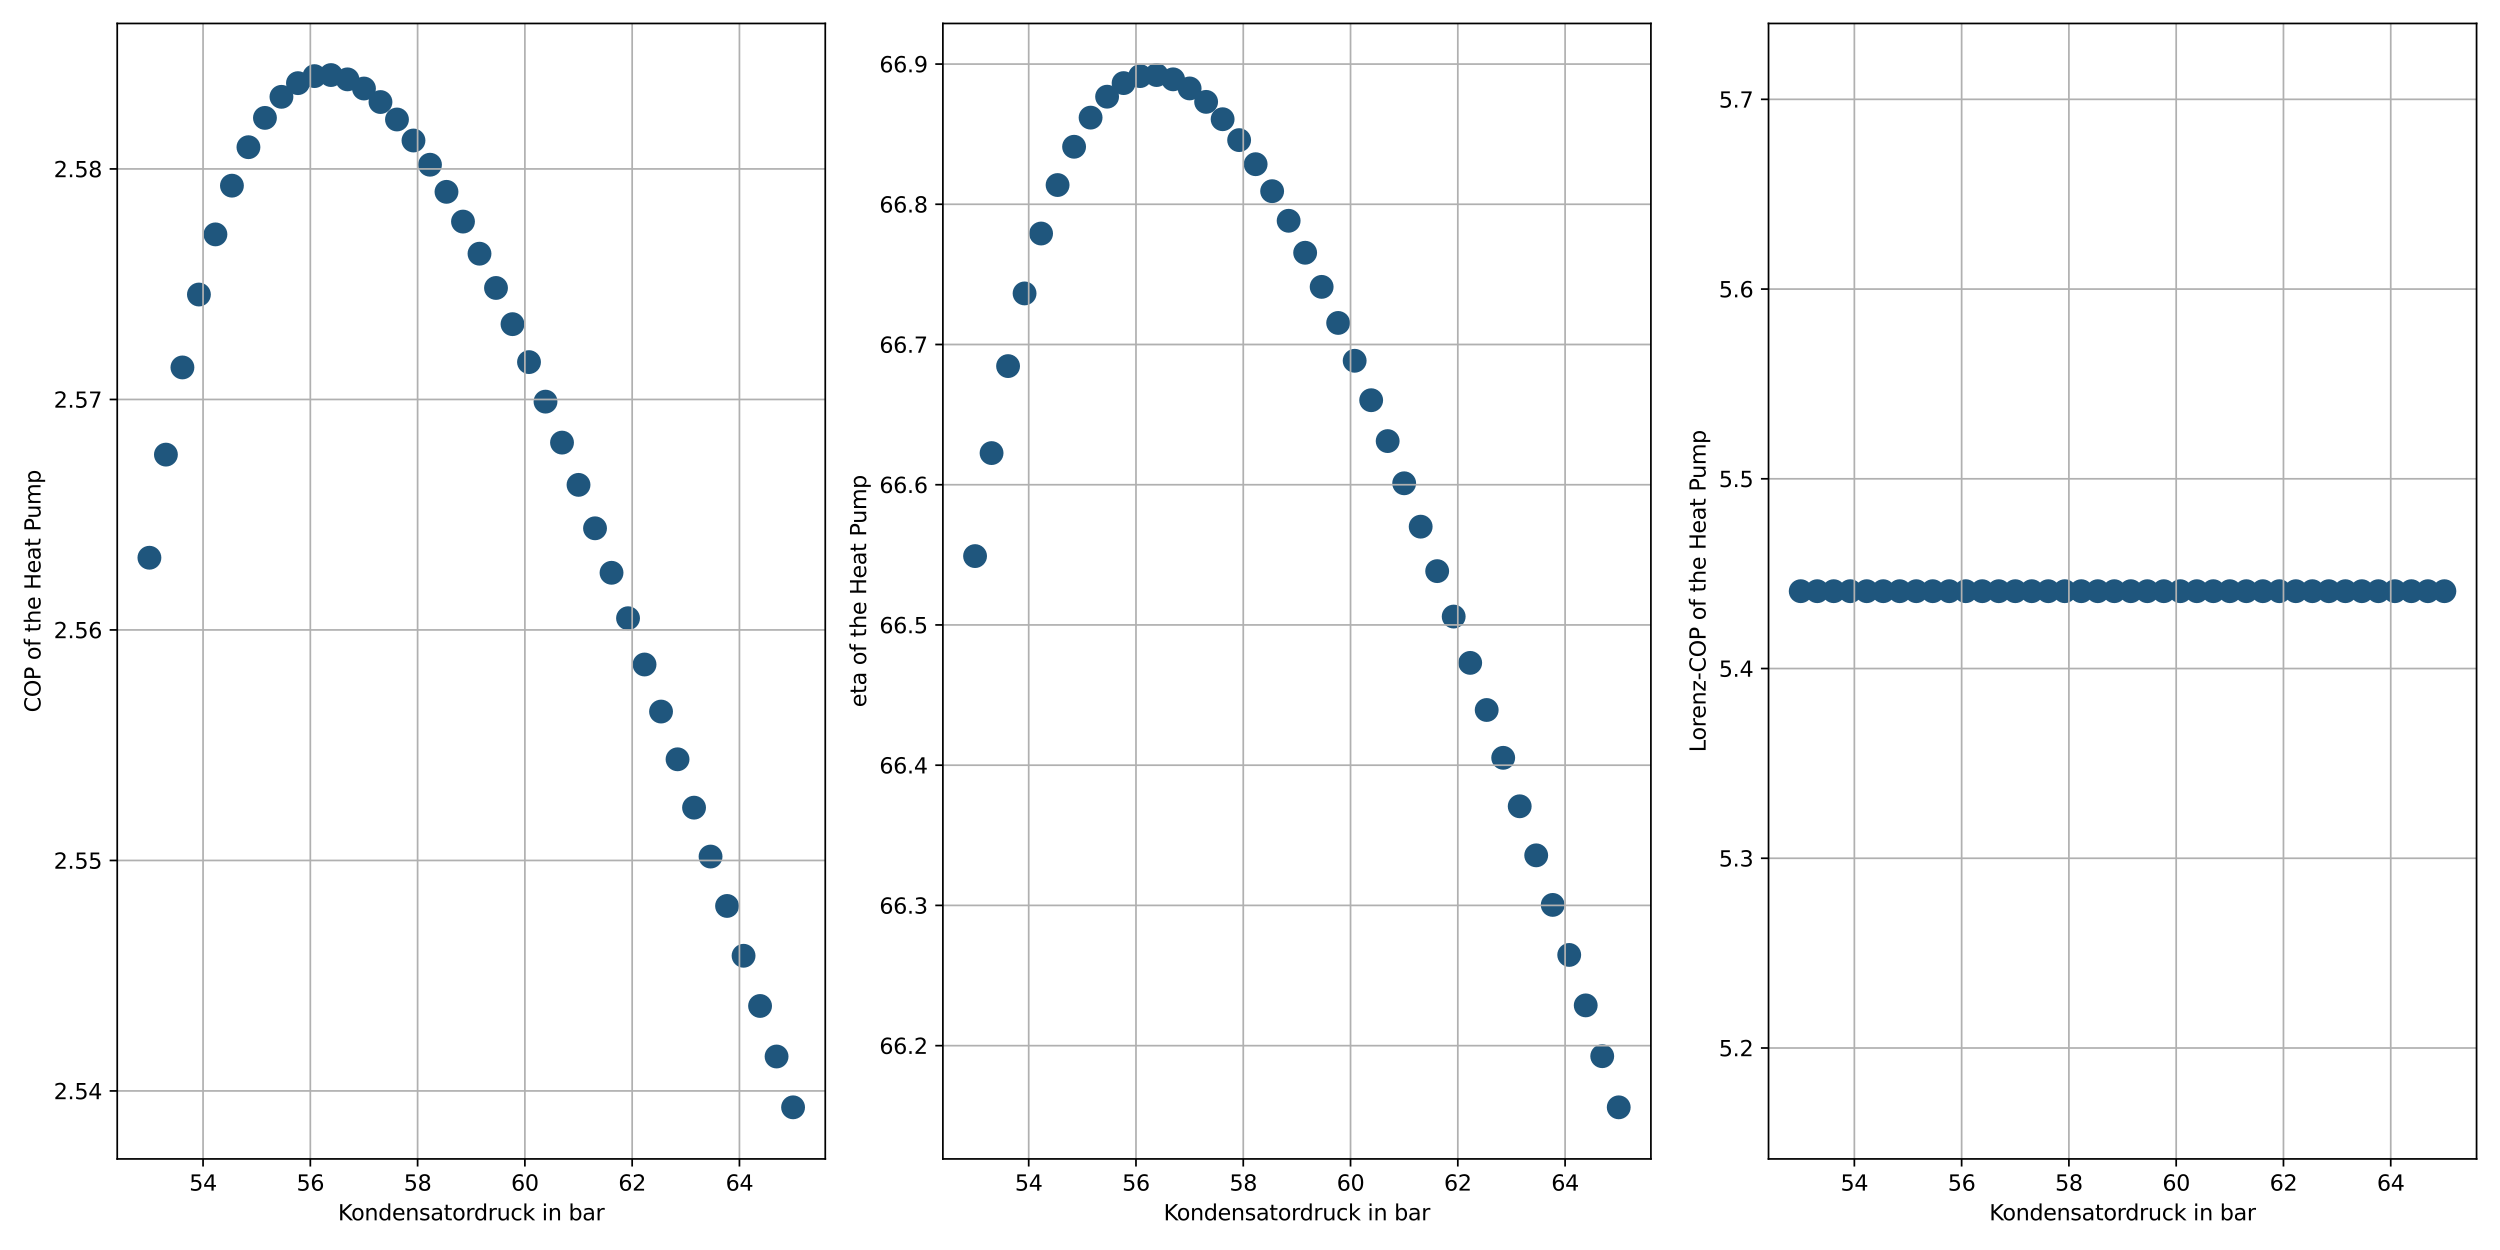 <?xml version="1.0" encoding="utf-8" standalone="no"?>
<!DOCTYPE svg PUBLIC "-//W3C//DTD SVG 1.1//EN"
  "http://www.w3.org/Graphics/SVG/1.1/DTD/svg11.dtd">
<svg xmlns:xlink="http://www.w3.org/1999/xlink" width="1152pt" height="576pt" viewBox="0 0 1152 576" xmlns="http://www.w3.org/2000/svg" version="1.1">
 <defs>
  <style type="text/css">*{stroke-linejoin: round; stroke-linecap: butt}</style>
 </defs>
 <g id="figure_1">
  <g id="patch_1">
   <path d="M 0 576 
L 1152 576 
L 1152 0 
L 0 0 
z
" style="fill: #ffffff"/>
  </g>
  <g id="axes_1">
   <g id="patch_2">
    <path d="M 54.02 534.04 
L 380.28 534.04 
L 380.28 10.8 
L 54.02 10.8 
z
" style="fill: #ffffff"/>
   </g>
   <g id="PathCollection_1">
    <defs>
     <path id="m6846e629ee" d="M 0 5 
C 1.326 5 2.598 4.473 3.536 3.536 
C 4.473 2.598 5 1.326 5 0 
C 5 -1.326 4.473 -2.598 3.536 -3.536 
C 2.598 -4.473 1.326 -5 0 -5 
C -1.326 -5 -2.598 -4.473 -3.536 -3.536 
C -4.473 -2.598 -5 -1.326 -5 0 
C -5 1.326 -4.473 2.598 -3.536 3.536 
C -2.598 4.473 -1.326 5 0 5 
z
" style="stroke: #1f567d"/>
    </defs>
    <g clip-path="url(#pd084e313ae)">
     <use xlink:href="#m6846e629ee" x="68.85" y="257.007" style="fill: #1f567d; stroke: #1f567d"/>
     <use xlink:href="#m6846e629ee" x="76.455" y="209.489" style="fill: #1f567d; stroke: #1f567d"/>
     <use xlink:href="#m6846e629ee" x="84.06" y="169.318" style="fill: #1f567d; stroke: #1f567d"/>
     <use xlink:href="#m6846e629ee" x="91.665" y="135.72" style="fill: #1f567d; stroke: #1f567d"/>
     <use xlink:href="#m6846e629ee" x="99.271" y="108.005" style="fill: #1f567d; stroke: #1f567d"/>
     <use xlink:href="#m6846e629ee" x="106.876" y="85.557" style="fill: #1f567d; stroke: #1f567d"/>
     <use xlink:href="#m6846e629ee" x="114.481" y="67.827" style="fill: #1f567d; stroke: #1f567d"/>
     <use xlink:href="#m6846e629ee" x="122.086" y="54.325" style="fill: #1f567d; stroke: #1f567d"/>
     <use xlink:href="#m6846e629ee" x="129.691" y="44.617" style="fill: #1f567d; stroke: #1f567d"/>
     <use xlink:href="#m6846e629ee" x="137.296" y="38.315" style="fill: #1f567d; stroke: #1f567d"/>
     <use xlink:href="#m6846e629ee" x="144.901" y="35.073" style="fill: #1f567d; stroke: #1f567d"/>
     <use xlink:href="#m6846e629ee" x="152.506" y="34.584" style="fill: #1f567d; stroke: #1f567d"/>
     <use xlink:href="#m6846e629ee" x="160.112" y="36.571" style="fill: #1f567d; stroke: #1f567d"/>
     <use xlink:href="#m6846e629ee" x="167.717" y="40.789" style="fill: #1f567d; stroke: #1f567d"/>
     <use xlink:href="#m6846e629ee" x="175.322" y="47.018" style="fill: #1f567d; stroke: #1f567d"/>
     <use xlink:href="#m6846e629ee" x="182.927" y="55.062" style="fill: #1f567d; stroke: #1f567d"/>
     <use xlink:href="#m6846e629ee" x="190.532" y="64.744" style="fill: #1f567d; stroke: #1f567d"/>
     <use xlink:href="#m6846e629ee" x="198.137" y="75.905" style="fill: #1f567d; stroke: #1f567d"/>
     <use xlink:href="#m6846e629ee" x="205.742" y="88.402" style="fill: #1f567d; stroke: #1f567d"/>
     <use xlink:href="#m6846e629ee" x="213.347" y="102.107" style="fill: #1f567d; stroke: #1f567d"/>
     <use xlink:href="#m6846e629ee" x="220.953" y="116.905" style="fill: #1f567d; stroke: #1f567d"/>
     <use xlink:href="#m6846e629ee" x="228.558" y="132.691" style="fill: #1f567d; stroke: #1f567d"/>
     <use xlink:href="#m6846e629ee" x="236.163" y="149.37" style="fill: #1f567d; stroke: #1f567d"/>
     <use xlink:href="#m6846e629ee" x="243.768" y="166.858" style="fill: #1f567d; stroke: #1f567d"/>
     <use xlink:href="#m6846e629ee" x="251.373" y="185.075" style="fill: #1f567d; stroke: #1f567d"/>
     <use xlink:href="#m6846e629ee" x="258.978" y="203.953" style="fill: #1f567d; stroke: #1f567d"/>
     <use xlink:href="#m6846e629ee" x="266.583" y="223.428" style="fill: #1f567d; stroke: #1f567d"/>
     <use xlink:href="#m6846e629ee" x="274.188" y="243.441" style="fill: #1f567d; stroke: #1f567d"/>
     <use xlink:href="#m6846e629ee" x="281.794" y="263.939" style="fill: #1f567d; stroke: #1f567d"/>
     <use xlink:href="#m6846e629ee" x="289.399" y="284.875" style="fill: #1f567d; stroke: #1f567d"/>
     <use xlink:href="#m6846e629ee" x="297.004" y="306.204" style="fill: #1f567d; stroke: #1f567d"/>
     <use xlink:href="#m6846e629ee" x="304.609" y="327.887" style="fill: #1f567d; stroke: #1f567d"/>
     <use xlink:href="#m6846e629ee" x="312.214" y="349.886" style="fill: #1f567d; stroke: #1f567d"/>
     <use xlink:href="#m6846e629ee" x="319.819" y="372.168" style="fill: #1f567d; stroke: #1f567d"/>
     <use xlink:href="#m6846e629ee" x="327.424" y="394.703" style="fill: #1f567d; stroke: #1f567d"/>
     <use xlink:href="#m6846e629ee" x="335.029" y="417.462" style="fill: #1f567d; stroke: #1f567d"/>
     <use xlink:href="#m6846e629ee" x="342.635" y="440.419" style="fill: #1f567d; stroke: #1f567d"/>
     <use xlink:href="#m6846e629ee" x="350.24" y="463.552" style="fill: #1f567d; stroke: #1f567d"/>
     <use xlink:href="#m6846e629ee" x="357.845" y="486.837" style="fill: #1f567d; stroke: #1f567d"/>
     <use xlink:href="#m6846e629ee" x="365.45" y="510.256" style="fill: #1f567d; stroke: #1f567d"/>
    </g>
   </g>
   <g id="matplotlib.axis_1">
    <g id="xtick_1">
     <g id="line2d_1">
      <path d="M 93.567 534.04 
L 93.567 10.8 
" clip-path="url(#pd084e313ae)" style="fill: none; stroke: #b0b0b0; stroke-width: 0.8; stroke-linecap: square"/>
     </g>
     <g id="line2d_2">
      <defs>
       <path id="m27d438f27f" d="M 0 0 
L 0 3.5 
" style="stroke: #000000; stroke-width: 0.8"/>
      </defs>
      <g>
       <use xlink:href="#m27d438f27f" x="93.567" y="534.04" style="stroke: #000000; stroke-width: 0.8"/>
      </g>
     </g>
     <g id="text_1">
      <!-- 54 -->
      <g transform="translate(87.204 548.638) scale(0.1 -0.1)">
       <defs>
        <path id="DejaVuSans-35" d="M 691 4666 
L 3169 4666 
L 3169 4134 
L 1269 4134 
L 1269 2991 
Q 1406 3038 1543 3061 
Q 1681 3084 1819 3084 
Q 2600 3084 3056 2656 
Q 3513 2228 3513 1497 
Q 3513 744 3044 326 
Q 2575 -91 1722 -91 
Q 1428 -91 1123 -41 
Q 819 9 494 109 
L 494 744 
Q 775 591 1075 516 
Q 1375 441 1709 441 
Q 2250 441 2565 725 
Q 2881 1009 2881 1497 
Q 2881 1984 2565 2268 
Q 2250 2553 1709 2553 
Q 1456 2553 1204 2497 
Q 953 2441 691 2322 
L 691 4666 
z
" transform="scale(0.016)"/>
        <path id="DejaVuSans-34" d="M 2419 4116 
L 825 1625 
L 2419 1625 
L 2419 4116 
z
M 2253 4666 
L 3047 4666 
L 3047 1625 
L 3713 1625 
L 3713 1100 
L 3047 1100 
L 3047 0 
L 2419 0 
L 2419 1100 
L 313 1100 
L 313 1709 
L 2253 4666 
z
" transform="scale(0.016)"/>
       </defs>
       <use xlink:href="#DejaVuSans-35"/>
       <use xlink:href="#DejaVuSans-34" x="63.623"/>
      </g>
     </g>
    </g>
    <g id="xtick_2">
     <g id="line2d_3">
      <path d="M 143 534.04 
L 143 10.8 
" clip-path="url(#pd084e313ae)" style="fill: none; stroke: #b0b0b0; stroke-width: 0.8; stroke-linecap: square"/>
     </g>
     <g id="line2d_4">
      <g>
       <use xlink:href="#m27d438f27f" x="143" y="534.04" style="stroke: #000000; stroke-width: 0.8"/>
      </g>
     </g>
     <g id="text_2">
      <!-- 56 -->
      <g transform="translate(136.637 548.638) scale(0.1 -0.1)">
       <defs>
        <path id="DejaVuSans-36" d="M 2113 2584 
Q 1688 2584 1439 2293 
Q 1191 2003 1191 1497 
Q 1191 994 1439 701 
Q 1688 409 2113 409 
Q 2538 409 2786 701 
Q 3034 994 3034 1497 
Q 3034 2003 2786 2293 
Q 2538 2584 2113 2584 
z
M 3366 4563 
L 3366 3988 
Q 3128 4100 2886 4159 
Q 2644 4219 2406 4219 
Q 1781 4219 1451 3797 
Q 1122 3375 1075 2522 
Q 1259 2794 1537 2939 
Q 1816 3084 2150 3084 
Q 2853 3084 3261 2657 
Q 3669 2231 3669 1497 
Q 3669 778 3244 343 
Q 2819 -91 2113 -91 
Q 1303 -91 875 529 
Q 447 1150 447 2328 
Q 447 3434 972 4092 
Q 1497 4750 2381 4750 
Q 2619 4750 2861 4703 
Q 3103 4656 3366 4563 
z
" transform="scale(0.016)"/>
       </defs>
       <use xlink:href="#DejaVuSans-35"/>
       <use xlink:href="#DejaVuSans-36" x="63.623"/>
      </g>
     </g>
    </g>
    <g id="xtick_3">
     <g id="line2d_5">
      <path d="M 192.433 534.04 
L 192.433 10.8 
" clip-path="url(#pd084e313ae)" style="fill: none; stroke: #b0b0b0; stroke-width: 0.8; stroke-linecap: square"/>
     </g>
     <g id="line2d_6">
      <g>
       <use xlink:href="#m27d438f27f" x="192.433" y="534.04" style="stroke: #000000; stroke-width: 0.8"/>
      </g>
     </g>
     <g id="text_3">
      <!-- 58 -->
      <g transform="translate(186.071 548.638) scale(0.1 -0.1)">
       <defs>
        <path id="DejaVuSans-38" d="M 2034 2216 
Q 1584 2216 1326 1975 
Q 1069 1734 1069 1313 
Q 1069 891 1326 650 
Q 1584 409 2034 409 
Q 2484 409 2743 651 
Q 3003 894 3003 1313 
Q 3003 1734 2745 1975 
Q 2488 2216 2034 2216 
z
M 1403 2484 
Q 997 2584 770 2862 
Q 544 3141 544 3541 
Q 544 4100 942 4425 
Q 1341 4750 2034 4750 
Q 2731 4750 3128 4425 
Q 3525 4100 3525 3541 
Q 3525 3141 3298 2862 
Q 3072 2584 2669 2484 
Q 3125 2378 3379 2068 
Q 3634 1759 3634 1313 
Q 3634 634 3220 271 
Q 2806 -91 2034 -91 
Q 1263 -91 848 271 
Q 434 634 434 1313 
Q 434 1759 690 2068 
Q 947 2378 1403 2484 
z
M 1172 3481 
Q 1172 3119 1398 2916 
Q 1625 2713 2034 2713 
Q 2441 2713 2670 2916 
Q 2900 3119 2900 3481 
Q 2900 3844 2670 4047 
Q 2441 4250 2034 4250 
Q 1625 4250 1398 4047 
Q 1172 3844 1172 3481 
z
" transform="scale(0.016)"/>
       </defs>
       <use xlink:href="#DejaVuSans-35"/>
       <use xlink:href="#DejaVuSans-38" x="63.623"/>
      </g>
     </g>
    </g>
    <g id="xtick_4">
     <g id="line2d_7">
      <path d="M 241.867 534.04 
L 241.867 10.8 
" clip-path="url(#pd084e313ae)" style="fill: none; stroke: #b0b0b0; stroke-width: 0.8; stroke-linecap: square"/>
     </g>
     <g id="line2d_8">
      <g>
       <use xlink:href="#m27d438f27f" x="241.867" y="534.04" style="stroke: #000000; stroke-width: 0.8"/>
      </g>
     </g>
     <g id="text_4">
      <!-- 60 -->
      <g transform="translate(235.504 548.638) scale(0.1 -0.1)">
       <defs>
        <path id="DejaVuSans-30" d="M 2034 4250 
Q 1547 4250 1301 3770 
Q 1056 3291 1056 2328 
Q 1056 1369 1301 889 
Q 1547 409 2034 409 
Q 2525 409 2770 889 
Q 3016 1369 3016 2328 
Q 3016 3291 2770 3770 
Q 2525 4250 2034 4250 
z
M 2034 4750 
Q 2819 4750 3233 4129 
Q 3647 3509 3647 2328 
Q 3647 1150 3233 529 
Q 2819 -91 2034 -91 
Q 1250 -91 836 529 
Q 422 1150 422 2328 
Q 422 3509 836 4129 
Q 1250 4750 2034 4750 
z
" transform="scale(0.016)"/>
       </defs>
       <use xlink:href="#DejaVuSans-36"/>
       <use xlink:href="#DejaVuSans-30" x="63.623"/>
      </g>
     </g>
    </g>
    <g id="xtick_5">
     <g id="line2d_9">
      <path d="M 291.3 534.04 
L 291.3 10.8 
" clip-path="url(#pd084e313ae)" style="fill: none; stroke: #b0b0b0; stroke-width: 0.8; stroke-linecap: square"/>
     </g>
     <g id="line2d_10">
      <g>
       <use xlink:href="#m27d438f27f" x="291.3" y="534.04" style="stroke: #000000; stroke-width: 0.8"/>
      </g>
     </g>
     <g id="text_5">
      <!-- 62 -->
      <g transform="translate(284.938 548.638) scale(0.1 -0.1)">
       <defs>
        <path id="DejaVuSans-32" d="M 1228 531 
L 3431 531 
L 3431 0 
L 469 0 
L 469 531 
Q 828 903 1448 1529 
Q 2069 2156 2228 2338 
Q 2531 2678 2651 2914 
Q 2772 3150 2772 3378 
Q 2772 3750 2511 3984 
Q 2250 4219 1831 4219 
Q 1534 4219 1204 4116 
Q 875 4013 500 3803 
L 500 4441 
Q 881 4594 1212 4672 
Q 1544 4750 1819 4750 
Q 2544 4750 2975 4387 
Q 3406 4025 3406 3419 
Q 3406 3131 3298 2873 
Q 3191 2616 2906 2266 
Q 2828 2175 2409 1742 
Q 1991 1309 1228 531 
z
" transform="scale(0.016)"/>
       </defs>
       <use xlink:href="#DejaVuSans-36"/>
       <use xlink:href="#DejaVuSans-32" x="63.623"/>
      </g>
     </g>
    </g>
    <g id="xtick_6">
     <g id="line2d_11">
      <path d="M 340.733 534.04 
L 340.733 10.8 
" clip-path="url(#pd084e313ae)" style="fill: none; stroke: #b0b0b0; stroke-width: 0.8; stroke-linecap: square"/>
     </g>
     <g id="line2d_12">
      <g>
       <use xlink:href="#m27d438f27f" x="340.733" y="534.04" style="stroke: #000000; stroke-width: 0.8"/>
      </g>
     </g>
     <g id="text_6">
      <!-- 64 -->
      <g transform="translate(334.371 548.638) scale(0.1 -0.1)">
       <use xlink:href="#DejaVuSans-36"/>
       <use xlink:href="#DejaVuSans-34" x="63.623"/>
      </g>
     </g>
    </g>
    <g id="text_7">
     <!-- Kondensatordruck in bar -->
     <g transform="translate(155.745 562.317) scale(0.1 -0.1)">
      <defs>
       <path id="DejaVuSans-4b" d="M 628 4666 
L 1259 4666 
L 1259 2694 
L 3353 4666 
L 4166 4666 
L 1850 2491 
L 4331 0 
L 3500 0 
L 1259 2247 
L 1259 0 
L 628 0 
L 628 4666 
z
" transform="scale(0.016)"/>
       <path id="DejaVuSans-6f" d="M 1959 3097 
Q 1497 3097 1228 2736 
Q 959 2375 959 1747 
Q 959 1119 1226 758 
Q 1494 397 1959 397 
Q 2419 397 2687 759 
Q 2956 1122 2956 1747 
Q 2956 2369 2687 2733 
Q 2419 3097 1959 3097 
z
M 1959 3584 
Q 2709 3584 3137 3096 
Q 3566 2609 3566 1747 
Q 3566 888 3137 398 
Q 2709 -91 1959 -91 
Q 1206 -91 779 398 
Q 353 888 353 1747 
Q 353 2609 779 3096 
Q 1206 3584 1959 3584 
z
" transform="scale(0.016)"/>
       <path id="DejaVuSans-6e" d="M 3513 2113 
L 3513 0 
L 2938 0 
L 2938 2094 
Q 2938 2591 2744 2837 
Q 2550 3084 2163 3084 
Q 1697 3084 1428 2787 
Q 1159 2491 1159 1978 
L 1159 0 
L 581 0 
L 581 3500 
L 1159 3500 
L 1159 2956 
Q 1366 3272 1645 3428 
Q 1925 3584 2291 3584 
Q 2894 3584 3203 3211 
Q 3513 2838 3513 2113 
z
" transform="scale(0.016)"/>
       <path id="DejaVuSans-64" d="M 2906 2969 
L 2906 4863 
L 3481 4863 
L 3481 0 
L 2906 0 
L 2906 525 
Q 2725 213 2448 61 
Q 2172 -91 1784 -91 
Q 1150 -91 751 415 
Q 353 922 353 1747 
Q 353 2572 751 3078 
Q 1150 3584 1784 3584 
Q 2172 3584 2448 3432 
Q 2725 3281 2906 2969 
z
M 947 1747 
Q 947 1113 1208 752 
Q 1469 391 1925 391 
Q 2381 391 2643 752 
Q 2906 1113 2906 1747 
Q 2906 2381 2643 2742 
Q 2381 3103 1925 3103 
Q 1469 3103 1208 2742 
Q 947 2381 947 1747 
z
" transform="scale(0.016)"/>
       <path id="DejaVuSans-65" d="M 3597 1894 
L 3597 1613 
L 953 1613 
Q 991 1019 1311 708 
Q 1631 397 2203 397 
Q 2534 397 2845 478 
Q 3156 559 3463 722 
L 3463 178 
Q 3153 47 2828 -22 
Q 2503 -91 2169 -91 
Q 1331 -91 842 396 
Q 353 884 353 1716 
Q 353 2575 817 3079 
Q 1281 3584 2069 3584 
Q 2775 3584 3186 3129 
Q 3597 2675 3597 1894 
z
M 3022 2063 
Q 3016 2534 2758 2815 
Q 2500 3097 2075 3097 
Q 1594 3097 1305 2825 
Q 1016 2553 972 2059 
L 3022 2063 
z
" transform="scale(0.016)"/>
       <path id="DejaVuSans-73" d="M 2834 3397 
L 2834 2853 
Q 2591 2978 2328 3040 
Q 2066 3103 1784 3103 
Q 1356 3103 1142 2972 
Q 928 2841 928 2578 
Q 928 2378 1081 2264 
Q 1234 2150 1697 2047 
L 1894 2003 
Q 2506 1872 2764 1633 
Q 3022 1394 3022 966 
Q 3022 478 2636 193 
Q 2250 -91 1575 -91 
Q 1294 -91 989 -36 
Q 684 19 347 128 
L 347 722 
Q 666 556 975 473 
Q 1284 391 1588 391 
Q 1994 391 2212 530 
Q 2431 669 2431 922 
Q 2431 1156 2273 1281 
Q 2116 1406 1581 1522 
L 1381 1569 
Q 847 1681 609 1914 
Q 372 2147 372 2553 
Q 372 3047 722 3315 
Q 1072 3584 1716 3584 
Q 2034 3584 2315 3537 
Q 2597 3491 2834 3397 
z
" transform="scale(0.016)"/>
       <path id="DejaVuSans-61" d="M 2194 1759 
Q 1497 1759 1228 1600 
Q 959 1441 959 1056 
Q 959 750 1161 570 
Q 1363 391 1709 391 
Q 2188 391 2477 730 
Q 2766 1069 2766 1631 
L 2766 1759 
L 2194 1759 
z
M 3341 1997 
L 3341 0 
L 2766 0 
L 2766 531 
Q 2569 213 2275 61 
Q 1981 -91 1556 -91 
Q 1019 -91 701 211 
Q 384 513 384 1019 
Q 384 1609 779 1909 
Q 1175 2209 1959 2209 
L 2766 2209 
L 2766 2266 
Q 2766 2663 2505 2880 
Q 2244 3097 1772 3097 
Q 1472 3097 1187 3025 
Q 903 2953 641 2809 
L 641 3341 
Q 956 3463 1253 3523 
Q 1550 3584 1831 3584 
Q 2591 3584 2966 3190 
Q 3341 2797 3341 1997 
z
" transform="scale(0.016)"/>
       <path id="DejaVuSans-74" d="M 1172 4494 
L 1172 3500 
L 2356 3500 
L 2356 3053 
L 1172 3053 
L 1172 1153 
Q 1172 725 1289 603 
Q 1406 481 1766 481 
L 2356 481 
L 2356 0 
L 1766 0 
Q 1100 0 847 248 
Q 594 497 594 1153 
L 594 3053 
L 172 3053 
L 172 3500 
L 594 3500 
L 594 4494 
L 1172 4494 
z
" transform="scale(0.016)"/>
       <path id="DejaVuSans-72" d="M 2631 2963 
Q 2534 3019 2420 3045 
Q 2306 3072 2169 3072 
Q 1681 3072 1420 2755 
Q 1159 2438 1159 1844 
L 1159 0 
L 581 0 
L 581 3500 
L 1159 3500 
L 1159 2956 
Q 1341 3275 1631 3429 
Q 1922 3584 2338 3584 
Q 2397 3584 2469 3576 
Q 2541 3569 2628 3553 
L 2631 2963 
z
" transform="scale(0.016)"/>
       <path id="DejaVuSans-75" d="M 544 1381 
L 544 3500 
L 1119 3500 
L 1119 1403 
Q 1119 906 1312 657 
Q 1506 409 1894 409 
Q 2359 409 2629 706 
Q 2900 1003 2900 1516 
L 2900 3500 
L 3475 3500 
L 3475 0 
L 2900 0 
L 2900 538 
Q 2691 219 2414 64 
Q 2138 -91 1772 -91 
Q 1169 -91 856 284 
Q 544 659 544 1381 
z
M 1991 3584 
L 1991 3584 
z
" transform="scale(0.016)"/>
       <path id="DejaVuSans-63" d="M 3122 3366 
L 3122 2828 
Q 2878 2963 2633 3030 
Q 2388 3097 2138 3097 
Q 1578 3097 1268 2742 
Q 959 2388 959 1747 
Q 959 1106 1268 751 
Q 1578 397 2138 397 
Q 2388 397 2633 464 
Q 2878 531 3122 666 
L 3122 134 
Q 2881 22 2623 -34 
Q 2366 -91 2075 -91 
Q 1284 -91 818 406 
Q 353 903 353 1747 
Q 353 2603 823 3093 
Q 1294 3584 2113 3584 
Q 2378 3584 2631 3529 
Q 2884 3475 3122 3366 
z
" transform="scale(0.016)"/>
       <path id="DejaVuSans-6b" d="M 581 4863 
L 1159 4863 
L 1159 1991 
L 2875 3500 
L 3609 3500 
L 1753 1863 
L 3688 0 
L 2938 0 
L 1159 1709 
L 1159 0 
L 581 0 
L 581 4863 
z
" transform="scale(0.016)"/>
       <path id="DejaVuSans-20" transform="scale(0.016)"/>
       <path id="DejaVuSans-69" d="M 603 3500 
L 1178 3500 
L 1178 0 
L 603 0 
L 603 3500 
z
M 603 4863 
L 1178 4863 
L 1178 4134 
L 603 4134 
L 603 4863 
z
" transform="scale(0.016)"/>
       <path id="DejaVuSans-62" d="M 3116 1747 
Q 3116 2381 2855 2742 
Q 2594 3103 2138 3103 
Q 1681 3103 1420 2742 
Q 1159 2381 1159 1747 
Q 1159 1113 1420 752 
Q 1681 391 2138 391 
Q 2594 391 2855 752 
Q 3116 1113 3116 1747 
z
M 1159 2969 
Q 1341 3281 1617 3432 
Q 1894 3584 2278 3584 
Q 2916 3584 3314 3078 
Q 3713 2572 3713 1747 
Q 3713 922 3314 415 
Q 2916 -91 2278 -91 
Q 1894 -91 1617 61 
Q 1341 213 1159 525 
L 1159 0 
L 581 0 
L 581 4863 
L 1159 4863 
L 1159 2969 
z
" transform="scale(0.016)"/>
      </defs>
      <use xlink:href="#DejaVuSans-4b"/>
      <use xlink:href="#DejaVuSans-6f" x="60.576"/>
      <use xlink:href="#DejaVuSans-6e" x="121.758"/>
      <use xlink:href="#DejaVuSans-64" x="185.137"/>
      <use xlink:href="#DejaVuSans-65" x="248.613"/>
      <use xlink:href="#DejaVuSans-6e" x="310.137"/>
      <use xlink:href="#DejaVuSans-73" x="373.516"/>
      <use xlink:href="#DejaVuSans-61" x="425.615"/>
      <use xlink:href="#DejaVuSans-74" x="486.895"/>
      <use xlink:href="#DejaVuSans-6f" x="526.104"/>
      <use xlink:href="#DejaVuSans-72" x="587.285"/>
      <use xlink:href="#DejaVuSans-64" x="626.648"/>
      <use xlink:href="#DejaVuSans-72" x="690.125"/>
      <use xlink:href="#DejaVuSans-75" x="731.238"/>
      <use xlink:href="#DejaVuSans-63" x="794.617"/>
      <use xlink:href="#DejaVuSans-6b" x="849.598"/>
      <use xlink:href="#DejaVuSans-20" x="907.508"/>
      <use xlink:href="#DejaVuSans-69" x="939.295"/>
      <use xlink:href="#DejaVuSans-6e" x="967.078"/>
      <use xlink:href="#DejaVuSans-20" x="1030.457"/>
      <use xlink:href="#DejaVuSans-62" x="1062.244"/>
      <use xlink:href="#DejaVuSans-61" x="1125.721"/>
      <use xlink:href="#DejaVuSans-72" x="1187"/>
     </g>
    </g>
   </g>
   <g id="matplotlib.axis_2">
    <g id="ytick_1">
     <g id="line2d_13">
      <path d="M 54.02 502.715 
L 380.28 502.715 
" clip-path="url(#pd084e313ae)" style="fill: none; stroke: #b0b0b0; stroke-width: 0.8; stroke-linecap: square"/>
     </g>
     <g id="line2d_14">
      <defs>
       <path id="m3fe9936f90" d="M 0 0 
L -3.5 0 
" style="stroke: #000000; stroke-width: 0.8"/>
      </defs>
      <g>
       <use xlink:href="#m3fe9936f90" x="54.02" y="502.715" style="stroke: #000000; stroke-width: 0.8"/>
      </g>
     </g>
     <g id="text_8">
      <!-- 2.54 -->
      <g transform="translate(24.754 506.515) scale(0.1 -0.1)">
       <defs>
        <path id="DejaVuSans-2e" d="M 684 794 
L 1344 794 
L 1344 0 
L 684 0 
L 684 794 
z
" transform="scale(0.016)"/>
       </defs>
       <use xlink:href="#DejaVuSans-32"/>
       <use xlink:href="#DejaVuSans-2e" x="63.623"/>
       <use xlink:href="#DejaVuSans-35" x="95.41"/>
       <use xlink:href="#DejaVuSans-34" x="159.033"/>
      </g>
     </g>
    </g>
    <g id="ytick_2">
     <g id="line2d_15">
      <path d="M 54.02 396.5 
L 380.28 396.5 
" clip-path="url(#pd084e313ae)" style="fill: none; stroke: #b0b0b0; stroke-width: 0.8; stroke-linecap: square"/>
     </g>
     <g id="line2d_16">
      <g>
       <use xlink:href="#m3fe9936f90" x="54.02" y="396.5" style="stroke: #000000; stroke-width: 0.8"/>
      </g>
     </g>
     <g id="text_9">
      <!-- 2.55 -->
      <g transform="translate(24.754 400.299) scale(0.1 -0.1)">
       <use xlink:href="#DejaVuSans-32"/>
       <use xlink:href="#DejaVuSans-2e" x="63.623"/>
       <use xlink:href="#DejaVuSans-35" x="95.41"/>
       <use xlink:href="#DejaVuSans-35" x="159.033"/>
      </g>
     </g>
    </g>
    <g id="ytick_3">
     <g id="line2d_17">
      <path d="M 54.02 290.284 
L 380.28 290.284 
" clip-path="url(#pd084e313ae)" style="fill: none; stroke: #b0b0b0; stroke-width: 0.8; stroke-linecap: square"/>
     </g>
     <g id="line2d_18">
      <g>
       <use xlink:href="#m3fe9936f90" x="54.02" y="290.284" style="stroke: #000000; stroke-width: 0.8"/>
      </g>
     </g>
     <g id="text_10">
      <!-- 2.56 -->
      <g transform="translate(24.754 294.083) scale(0.1 -0.1)">
       <use xlink:href="#DejaVuSans-32"/>
       <use xlink:href="#DejaVuSans-2e" x="63.623"/>
       <use xlink:href="#DejaVuSans-35" x="95.41"/>
       <use xlink:href="#DejaVuSans-36" x="159.033"/>
      </g>
     </g>
    </g>
    <g id="ytick_4">
     <g id="line2d_19">
      <path d="M 54.02 184.069 
L 380.28 184.069 
" clip-path="url(#pd084e313ae)" style="fill: none; stroke: #b0b0b0; stroke-width: 0.8; stroke-linecap: square"/>
     </g>
     <g id="line2d_20">
      <g>
       <use xlink:href="#m3fe9936f90" x="54.02" y="184.069" style="stroke: #000000; stroke-width: 0.8"/>
      </g>
     </g>
     <g id="text_11">
      <!-- 2.57 -->
      <g transform="translate(24.754 187.868) scale(0.1 -0.1)">
       <defs>
        <path id="DejaVuSans-37" d="M 525 4666 
L 3525 4666 
L 3525 4397 
L 1831 0 
L 1172 0 
L 2766 4134 
L 525 4134 
L 525 4666 
z
" transform="scale(0.016)"/>
       </defs>
       <use xlink:href="#DejaVuSans-32"/>
       <use xlink:href="#DejaVuSans-2e" x="63.623"/>
       <use xlink:href="#DejaVuSans-35" x="95.41"/>
       <use xlink:href="#DejaVuSans-37" x="159.033"/>
      </g>
     </g>
    </g>
    <g id="ytick_5">
     <g id="line2d_21">
      <path d="M 54.02 77.853 
L 380.28 77.853 
" clip-path="url(#pd084e313ae)" style="fill: none; stroke: #b0b0b0; stroke-width: 0.8; stroke-linecap: square"/>
     </g>
     <g id="line2d_22">
      <g>
       <use xlink:href="#m3fe9936f90" x="54.02" y="77.853" style="stroke: #000000; stroke-width: 0.8"/>
      </g>
     </g>
     <g id="text_12">
      <!-- 2.58 -->
      <g transform="translate(24.754 81.652) scale(0.1 -0.1)">
       <use xlink:href="#DejaVuSans-32"/>
       <use xlink:href="#DejaVuSans-2e" x="63.623"/>
       <use xlink:href="#DejaVuSans-35" x="95.41"/>
       <use xlink:href="#DejaVuSans-38" x="159.033"/>
      </g>
     </g>
    </g>
    <g id="text_13">
     <!-- COP of the Heat Pump -->
     <g transform="translate(18.675 328.245) rotate(-90) scale(0.1 -0.1)">
      <defs>
       <path id="DejaVuSans-43" d="M 4122 4306 
L 4122 3641 
Q 3803 3938 3442 4084 
Q 3081 4231 2675 4231 
Q 1875 4231 1450 3742 
Q 1025 3253 1025 2328 
Q 1025 1406 1450 917 
Q 1875 428 2675 428 
Q 3081 428 3442 575 
Q 3803 722 4122 1019 
L 4122 359 
Q 3791 134 3420 21 
Q 3050 -91 2638 -91 
Q 1578 -91 968 557 
Q 359 1206 359 2328 
Q 359 3453 968 4101 
Q 1578 4750 2638 4750 
Q 3056 4750 3426 4639 
Q 3797 4528 4122 4306 
z
" transform="scale(0.016)"/>
       <path id="DejaVuSans-4f" d="M 2522 4238 
Q 1834 4238 1429 3725 
Q 1025 3213 1025 2328 
Q 1025 1447 1429 934 
Q 1834 422 2522 422 
Q 3209 422 3611 934 
Q 4013 1447 4013 2328 
Q 4013 3213 3611 3725 
Q 3209 4238 2522 4238 
z
M 2522 4750 
Q 3503 4750 4090 4092 
Q 4678 3434 4678 2328 
Q 4678 1225 4090 567 
Q 3503 -91 2522 -91 
Q 1538 -91 948 565 
Q 359 1222 359 2328 
Q 359 3434 948 4092 
Q 1538 4750 2522 4750 
z
" transform="scale(0.016)"/>
       <path id="DejaVuSans-50" d="M 1259 4147 
L 1259 2394 
L 2053 2394 
Q 2494 2394 2734 2622 
Q 2975 2850 2975 3272 
Q 2975 3691 2734 3919 
Q 2494 4147 2053 4147 
L 1259 4147 
z
M 628 4666 
L 2053 4666 
Q 2838 4666 3239 4311 
Q 3641 3956 3641 3272 
Q 3641 2581 3239 2228 
Q 2838 1875 2053 1875 
L 1259 1875 
L 1259 0 
L 628 0 
L 628 4666 
z
" transform="scale(0.016)"/>
       <path id="DejaVuSans-66" d="M 2375 4863 
L 2375 4384 
L 1825 4384 
Q 1516 4384 1395 4259 
Q 1275 4134 1275 3809 
L 1275 3500 
L 2222 3500 
L 2222 3053 
L 1275 3053 
L 1275 0 
L 697 0 
L 697 3053 
L 147 3053 
L 147 3500 
L 697 3500 
L 697 3744 
Q 697 4328 969 4595 
Q 1241 4863 1831 4863 
L 2375 4863 
z
" transform="scale(0.016)"/>
       <path id="DejaVuSans-68" d="M 3513 2113 
L 3513 0 
L 2938 0 
L 2938 2094 
Q 2938 2591 2744 2837 
Q 2550 3084 2163 3084 
Q 1697 3084 1428 2787 
Q 1159 2491 1159 1978 
L 1159 0 
L 581 0 
L 581 4863 
L 1159 4863 
L 1159 2956 
Q 1366 3272 1645 3428 
Q 1925 3584 2291 3584 
Q 2894 3584 3203 3211 
Q 3513 2838 3513 2113 
z
" transform="scale(0.016)"/>
       <path id="DejaVuSans-48" d="M 628 4666 
L 1259 4666 
L 1259 2753 
L 3553 2753 
L 3553 4666 
L 4184 4666 
L 4184 0 
L 3553 0 
L 3553 2222 
L 1259 2222 
L 1259 0 
L 628 0 
L 628 4666 
z
" transform="scale(0.016)"/>
       <path id="DejaVuSans-6d" d="M 3328 2828 
Q 3544 3216 3844 3400 
Q 4144 3584 4550 3584 
Q 5097 3584 5394 3201 
Q 5691 2819 5691 2113 
L 5691 0 
L 5113 0 
L 5113 2094 
Q 5113 2597 4934 2840 
Q 4756 3084 4391 3084 
Q 3944 3084 3684 2787 
Q 3425 2491 3425 1978 
L 3425 0 
L 2847 0 
L 2847 2094 
Q 2847 2600 2669 2842 
Q 2491 3084 2119 3084 
Q 1678 3084 1418 2786 
Q 1159 2488 1159 1978 
L 1159 0 
L 581 0 
L 581 3500 
L 1159 3500 
L 1159 2956 
Q 1356 3278 1631 3431 
Q 1906 3584 2284 3584 
Q 2666 3584 2933 3390 
Q 3200 3197 3328 2828 
z
" transform="scale(0.016)"/>
       <path id="DejaVuSans-70" d="M 1159 525 
L 1159 -1331 
L 581 -1331 
L 581 3500 
L 1159 3500 
L 1159 2969 
Q 1341 3281 1617 3432 
Q 1894 3584 2278 3584 
Q 2916 3584 3314 3078 
Q 3713 2572 3713 1747 
Q 3713 922 3314 415 
Q 2916 -91 2278 -91 
Q 1894 -91 1617 61 
Q 1341 213 1159 525 
z
M 3116 1747 
Q 3116 2381 2855 2742 
Q 2594 3103 2138 3103 
Q 1681 3103 1420 2742 
Q 1159 2381 1159 1747 
Q 1159 1113 1420 752 
Q 1681 391 2138 391 
Q 2594 391 2855 752 
Q 3116 1113 3116 1747 
z
" transform="scale(0.016)"/>
      </defs>
      <use xlink:href="#DejaVuSans-43"/>
      <use xlink:href="#DejaVuSans-4f" x="69.824"/>
      <use xlink:href="#DejaVuSans-50" x="148.535"/>
      <use xlink:href="#DejaVuSans-20" x="208.838"/>
      <use xlink:href="#DejaVuSans-6f" x="240.625"/>
      <use xlink:href="#DejaVuSans-66" x="301.807"/>
      <use xlink:href="#DejaVuSans-20" x="337.012"/>
      <use xlink:href="#DejaVuSans-74" x="368.799"/>
      <use xlink:href="#DejaVuSans-68" x="408.008"/>
      <use xlink:href="#DejaVuSans-65" x="471.387"/>
      <use xlink:href="#DejaVuSans-20" x="532.91"/>
      <use xlink:href="#DejaVuSans-48" x="564.697"/>
      <use xlink:href="#DejaVuSans-65" x="639.893"/>
      <use xlink:href="#DejaVuSans-61" x="701.416"/>
      <use xlink:href="#DejaVuSans-74" x="762.695"/>
      <use xlink:href="#DejaVuSans-20" x="801.904"/>
      <use xlink:href="#DejaVuSans-50" x="833.691"/>
      <use xlink:href="#DejaVuSans-75" x="892.244"/>
      <use xlink:href="#DejaVuSans-6d" x="955.623"/>
      <use xlink:href="#DejaVuSans-70" x="1053.035"/>
     </g>
    </g>
   </g>
   <g id="patch_3">
    <path d="M 54.02 534.04 
L 54.02 10.8 
" style="fill: none; stroke: #000000; stroke-width: 0.8; stroke-linejoin: miter; stroke-linecap: square"/>
   </g>
   <g id="patch_4">
    <path d="M 380.28 534.04 
L 380.28 10.8 
" style="fill: none; stroke: #000000; stroke-width: 0.8; stroke-linejoin: miter; stroke-linecap: square"/>
   </g>
   <g id="patch_5">
    <path d="M 54.02 534.04 
L 380.28 534.04 
" style="fill: none; stroke: #000000; stroke-width: 0.8; stroke-linejoin: miter; stroke-linecap: square"/>
   </g>
   <g id="patch_6">
    <path d="M 54.02 10.8 
L 380.28 10.8 
" style="fill: none; stroke: #000000; stroke-width: 0.8; stroke-linejoin: miter; stroke-linecap: square"/>
   </g>
  </g>
  <g id="axes_2">
   <g id="patch_7">
    <path d="M 434.48 534.04 
L 760.74 534.04 
L 760.74 10.8 
L 434.48 10.8 
z
" style="fill: #ffffff"/>
   </g>
   <g id="PathCollection_2">
    <g clip-path="url(#p0afbc3857b)">
     <use xlink:href="#m6846e629ee" x="449.31" y="256.247" style="fill: #1f567d; stroke: #1f567d"/>
     <use xlink:href="#m6846e629ee" x="456.915" y="208.78" style="fill: #1f567d; stroke: #1f567d"/>
     <use xlink:href="#m6846e629ee" x="464.52" y="168.699" style="fill: #1f567d; stroke: #1f567d"/>
     <use xlink:href="#m6846e629ee" x="472.125" y="135.21" style="fill: #1f567d; stroke: #1f567d"/>
     <use xlink:href="#m6846e629ee" x="479.731" y="107.608" style="fill: #1f567d; stroke: #1f567d"/>
     <use xlink:href="#m6846e629ee" x="487.336" y="85.266" style="fill: #1f567d; stroke: #1f567d"/>
     <use xlink:href="#m6846e629ee" x="494.941" y="67.629" style="fill: #1f567d; stroke: #1f567d"/>
     <use xlink:href="#m6846e629ee" x="502.546" y="54.204" style="fill: #1f567d; stroke: #1f567d"/>
     <use xlink:href="#m6846e629ee" x="510.151" y="44.555" style="fill: #1f567d; stroke: #1f567d"/>
     <use xlink:href="#m6846e629ee" x="517.756" y="38.292" style="fill: #1f567d; stroke: #1f567d"/>
     <use xlink:href="#m6846e629ee" x="525.361" y="35.07" style="fill: #1f567d; stroke: #1f567d"/>
     <use xlink:href="#m6846e629ee" x="532.966" y="34.584" style="fill: #1f567d; stroke: #1f567d"/>
     <use xlink:href="#m6846e629ee" x="540.572" y="36.558" style="fill: #1f567d; stroke: #1f567d"/>
     <use xlink:href="#m6846e629ee" x="548.177" y="40.75" style="fill: #1f567d; stroke: #1f567d"/>
     <use xlink:href="#m6846e629ee" x="555.782" y="46.941" style="fill: #1f567d; stroke: #1f567d"/>
     <use xlink:href="#m6846e629ee" x="563.387" y="54.937" style="fill: #1f567d; stroke: #1f567d"/>
     <use xlink:href="#m6846e629ee" x="570.992" y="64.563" style="fill: #1f567d; stroke: #1f567d"/>
     <use xlink:href="#m6846e629ee" x="578.597" y="75.663" style="fill: #1f567d; stroke: #1f567d"/>
     <use xlink:href="#m6846e629ee" x="586.202" y="88.096" style="fill: #1f567d; stroke: #1f567d"/>
     <use xlink:href="#m6846e629ee" x="593.807" y="101.736" style="fill: #1f567d; stroke: #1f567d"/>
     <use xlink:href="#m6846e629ee" x="601.413" y="116.469" style="fill: #1f567d; stroke: #1f567d"/>
     <use xlink:href="#m6846e629ee" x="609.018" y="132.192" style="fill: #1f567d; stroke: #1f567d"/>
     <use xlink:href="#m6846e629ee" x="616.623" y="148.812" style="fill: #1f567d; stroke: #1f567d"/>
     <use xlink:href="#m6846e629ee" x="624.228" y="166.246" style="fill: #1f567d; stroke: #1f567d"/>
     <use xlink:href="#m6846e629ee" x="631.833" y="184.416" style="fill: #1f567d; stroke: #1f567d"/>
     <use xlink:href="#m6846e629ee" x="639.438" y="203.254" style="fill: #1f567d; stroke: #1f567d"/>
     <use xlink:href="#m6846e629ee" x="647.043" y="222.698" style="fill: #1f567d; stroke: #1f567d"/>
     <use xlink:href="#m6846e629ee" x="654.648" y="242.689" style="fill: #1f567d; stroke: #1f567d"/>
     <use xlink:href="#m6846e629ee" x="662.254" y="263.177" style="fill: #1f567d; stroke: #1f567d"/>
     <use xlink:href="#m6846e629ee" x="669.859" y="284.114" style="fill: #1f567d; stroke: #1f567d"/>
     <use xlink:href="#m6846e629ee" x="677.464" y="305.456" style="fill: #1f567d; stroke: #1f567d"/>
     <use xlink:href="#m6846e629ee" x="685.069" y="327.165" style="fill: #1f567d; stroke: #1f567d"/>
     <use xlink:href="#m6846e629ee" x="692.674" y="349.203" style="fill: #1f567d; stroke: #1f567d"/>
     <use xlink:href="#m6846e629ee" x="700.279" y="371.538" style="fill: #1f567d; stroke: #1f567d"/>
     <use xlink:href="#m6846e629ee" x="707.884" y="394.141" style="fill: #1f567d; stroke: #1f567d"/>
     <use xlink:href="#m6846e629ee" x="715.489" y="416.982" style="fill: #1f567d; stroke: #1f567d"/>
     <use xlink:href="#m6846e629ee" x="723.095" y="440.036" style="fill: #1f567d; stroke: #1f567d"/>
     <use xlink:href="#m6846e629ee" x="730.7" y="463.281" style="fill: #1f567d; stroke: #1f567d"/>
     <use xlink:href="#m6846e629ee" x="738.305" y="486.694" style="fill: #1f567d; stroke: #1f567d"/>
     <use xlink:href="#m6846e629ee" x="745.91" y="510.256" style="fill: #1f567d; stroke: #1f567d"/>
    </g>
   </g>
   <g id="matplotlib.axis_3">
    <g id="xtick_7">
     <g id="line2d_23">
      <path d="M 474.027 534.04 
L 474.027 10.8 
" clip-path="url(#p0afbc3857b)" style="fill: none; stroke: #b0b0b0; stroke-width: 0.8; stroke-linecap: square"/>
     </g>
     <g id="line2d_24">
      <g>
       <use xlink:href="#m27d438f27f" x="474.027" y="534.04" style="stroke: #000000; stroke-width: 0.8"/>
      </g>
     </g>
     <g id="text_14">
      <!-- 54 -->
      <g transform="translate(467.664 548.638) scale(0.1 -0.1)">
       <use xlink:href="#DejaVuSans-35"/>
       <use xlink:href="#DejaVuSans-34" x="63.623"/>
      </g>
     </g>
    </g>
    <g id="xtick_8">
     <g id="line2d_25">
      <path d="M 523.46 534.04 
L 523.46 10.8 
" clip-path="url(#p0afbc3857b)" style="fill: none; stroke: #b0b0b0; stroke-width: 0.8; stroke-linecap: square"/>
     </g>
     <g id="line2d_26">
      <g>
       <use xlink:href="#m27d438f27f" x="523.46" y="534.04" style="stroke: #000000; stroke-width: 0.8"/>
      </g>
     </g>
     <g id="text_15">
      <!-- 56 -->
      <g transform="translate(517.097 548.638) scale(0.1 -0.1)">
       <use xlink:href="#DejaVuSans-35"/>
       <use xlink:href="#DejaVuSans-36" x="63.623"/>
      </g>
     </g>
    </g>
    <g id="xtick_9">
     <g id="line2d_27">
      <path d="M 572.893 534.04 
L 572.893 10.8 
" clip-path="url(#p0afbc3857b)" style="fill: none; stroke: #b0b0b0; stroke-width: 0.8; stroke-linecap: square"/>
     </g>
     <g id="line2d_28">
      <g>
       <use xlink:href="#m27d438f27f" x="572.893" y="534.04" style="stroke: #000000; stroke-width: 0.8"/>
      </g>
     </g>
     <g id="text_16">
      <!-- 58 -->
      <g transform="translate(566.531 548.638) scale(0.1 -0.1)">
       <use xlink:href="#DejaVuSans-35"/>
       <use xlink:href="#DejaVuSans-38" x="63.623"/>
      </g>
     </g>
    </g>
    <g id="xtick_10">
     <g id="line2d_29">
      <path d="M 622.327 534.04 
L 622.327 10.8 
" clip-path="url(#p0afbc3857b)" style="fill: none; stroke: #b0b0b0; stroke-width: 0.8; stroke-linecap: square"/>
     </g>
     <g id="line2d_30">
      <g>
       <use xlink:href="#m27d438f27f" x="622.327" y="534.04" style="stroke: #000000; stroke-width: 0.8"/>
      </g>
     </g>
     <g id="text_17">
      <!-- 60 -->
      <g transform="translate(615.964 548.638) scale(0.1 -0.1)">
       <use xlink:href="#DejaVuSans-36"/>
       <use xlink:href="#DejaVuSans-30" x="63.623"/>
      </g>
     </g>
    </g>
    <g id="xtick_11">
     <g id="line2d_31">
      <path d="M 671.76 534.04 
L 671.76 10.8 
" clip-path="url(#p0afbc3857b)" style="fill: none; stroke: #b0b0b0; stroke-width: 0.8; stroke-linecap: square"/>
     </g>
     <g id="line2d_32">
      <g>
       <use xlink:href="#m27d438f27f" x="671.76" y="534.04" style="stroke: #000000; stroke-width: 0.8"/>
      </g>
     </g>
     <g id="text_18">
      <!-- 62 -->
      <g transform="translate(665.398 548.638) scale(0.1 -0.1)">
       <use xlink:href="#DejaVuSans-36"/>
       <use xlink:href="#DejaVuSans-32" x="63.623"/>
      </g>
     </g>
    </g>
    <g id="xtick_12">
     <g id="line2d_33">
      <path d="M 721.193 534.04 
L 721.193 10.8 
" clip-path="url(#p0afbc3857b)" style="fill: none; stroke: #b0b0b0; stroke-width: 0.8; stroke-linecap: square"/>
     </g>
     <g id="line2d_34">
      <g>
       <use xlink:href="#m27d438f27f" x="721.193" y="534.04" style="stroke: #000000; stroke-width: 0.8"/>
      </g>
     </g>
     <g id="text_19">
      <!-- 64 -->
      <g transform="translate(714.831 548.638) scale(0.1 -0.1)">
       <use xlink:href="#DejaVuSans-36"/>
       <use xlink:href="#DejaVuSans-34" x="63.623"/>
      </g>
     </g>
    </g>
    <g id="text_20">
     <!-- Kondensatordruck in bar -->
     <g transform="translate(536.205 562.317) scale(0.1 -0.1)">
      <use xlink:href="#DejaVuSans-4b"/>
      <use xlink:href="#DejaVuSans-6f" x="60.576"/>
      <use xlink:href="#DejaVuSans-6e" x="121.758"/>
      <use xlink:href="#DejaVuSans-64" x="185.137"/>
      <use xlink:href="#DejaVuSans-65" x="248.613"/>
      <use xlink:href="#DejaVuSans-6e" x="310.137"/>
      <use xlink:href="#DejaVuSans-73" x="373.516"/>
      <use xlink:href="#DejaVuSans-61" x="425.615"/>
      <use xlink:href="#DejaVuSans-74" x="486.895"/>
      <use xlink:href="#DejaVuSans-6f" x="526.104"/>
      <use xlink:href="#DejaVuSans-72" x="587.285"/>
      <use xlink:href="#DejaVuSans-64" x="626.648"/>
      <use xlink:href="#DejaVuSans-72" x="690.125"/>
      <use xlink:href="#DejaVuSans-75" x="731.238"/>
      <use xlink:href="#DejaVuSans-63" x="794.617"/>
      <use xlink:href="#DejaVuSans-6b" x="849.598"/>
      <use xlink:href="#DejaVuSans-20" x="907.508"/>
      <use xlink:href="#DejaVuSans-69" x="939.295"/>
      <use xlink:href="#DejaVuSans-6e" x="967.078"/>
      <use xlink:href="#DejaVuSans-20" x="1030.457"/>
      <use xlink:href="#DejaVuSans-62" x="1062.244"/>
      <use xlink:href="#DejaVuSans-61" x="1125.721"/>
      <use xlink:href="#DejaVuSans-72" x="1187"/>
     </g>
    </g>
   </g>
   <g id="matplotlib.axis_4">
    <g id="ytick_6">
     <g id="line2d_35">
      <path d="M 434.48 481.837 
L 760.74 481.837 
" clip-path="url(#p0afbc3857b)" style="fill: none; stroke: #b0b0b0; stroke-width: 0.8; stroke-linecap: square"/>
     </g>
     <g id="line2d_36">
      <g>
       <use xlink:href="#m3fe9936f90" x="434.48" y="481.837" style="stroke: #000000; stroke-width: 0.8"/>
      </g>
     </g>
     <g id="text_21">
      <!-- 66.2 -->
      <g transform="translate(405.214 485.636) scale(0.1 -0.1)">
       <use xlink:href="#DejaVuSans-36"/>
       <use xlink:href="#DejaVuSans-36" x="63.623"/>
       <use xlink:href="#DejaVuSans-2e" x="127.246"/>
       <use xlink:href="#DejaVuSans-32" x="159.033"/>
      </g>
     </g>
    </g>
    <g id="ytick_7">
     <g id="line2d_37">
      <path d="M 434.48 417.219 
L 760.74 417.219 
" clip-path="url(#p0afbc3857b)" style="fill: none; stroke: #b0b0b0; stroke-width: 0.8; stroke-linecap: square"/>
     </g>
     <g id="line2d_38">
      <g>
       <use xlink:href="#m3fe9936f90" x="434.48" y="417.219" style="stroke: #000000; stroke-width: 0.8"/>
      </g>
     </g>
     <g id="text_22">
      <!-- 66.3 -->
      <g transform="translate(405.214 421.018) scale(0.1 -0.1)">
       <defs>
        <path id="DejaVuSans-33" d="M 2597 2516 
Q 3050 2419 3304 2112 
Q 3559 1806 3559 1356 
Q 3559 666 3084 287 
Q 2609 -91 1734 -91 
Q 1441 -91 1130 -33 
Q 819 25 488 141 
L 488 750 
Q 750 597 1062 519 
Q 1375 441 1716 441 
Q 2309 441 2620 675 
Q 2931 909 2931 1356 
Q 2931 1769 2642 2001 
Q 2353 2234 1838 2234 
L 1294 2234 
L 1294 2753 
L 1863 2753 
Q 2328 2753 2575 2939 
Q 2822 3125 2822 3475 
Q 2822 3834 2567 4026 
Q 2313 4219 1838 4219 
Q 1578 4219 1281 4162 
Q 984 4106 628 3988 
L 628 4550 
Q 988 4650 1302 4700 
Q 1616 4750 1894 4750 
Q 2613 4750 3031 4423 
Q 3450 4097 3450 3541 
Q 3450 3153 3228 2886 
Q 3006 2619 2597 2516 
z
" transform="scale(0.016)"/>
       </defs>
       <use xlink:href="#DejaVuSans-36"/>
       <use xlink:href="#DejaVuSans-36" x="63.623"/>
       <use xlink:href="#DejaVuSans-2e" x="127.246"/>
       <use xlink:href="#DejaVuSans-33" x="159.033"/>
      </g>
     </g>
    </g>
    <g id="ytick_8">
     <g id="line2d_39">
      <path d="M 434.48 352.601 
L 760.74 352.601 
" clip-path="url(#p0afbc3857b)" style="fill: none; stroke: #b0b0b0; stroke-width: 0.8; stroke-linecap: square"/>
     </g>
     <g id="line2d_40">
      <g>
       <use xlink:href="#m3fe9936f90" x="434.48" y="352.601" style="stroke: #000000; stroke-width: 0.8"/>
      </g>
     </g>
     <g id="text_23">
      <!-- 66.4 -->
      <g transform="translate(405.214 356.4) scale(0.1 -0.1)">
       <use xlink:href="#DejaVuSans-36"/>
       <use xlink:href="#DejaVuSans-36" x="63.623"/>
       <use xlink:href="#DejaVuSans-2e" x="127.246"/>
       <use xlink:href="#DejaVuSans-34" x="159.033"/>
      </g>
     </g>
    </g>
    <g id="ytick_9">
     <g id="line2d_41">
      <path d="M 434.48 287.983 
L 760.74 287.983 
" clip-path="url(#p0afbc3857b)" style="fill: none; stroke: #b0b0b0; stroke-width: 0.8; stroke-linecap: square"/>
     </g>
     <g id="line2d_42">
      <g>
       <use xlink:href="#m3fe9936f90" x="434.48" y="287.983" style="stroke: #000000; stroke-width: 0.8"/>
      </g>
     </g>
     <g id="text_24">
      <!-- 66.5 -->
      <g transform="translate(405.214 291.782) scale(0.1 -0.1)">
       <use xlink:href="#DejaVuSans-36"/>
       <use xlink:href="#DejaVuSans-36" x="63.623"/>
       <use xlink:href="#DejaVuSans-2e" x="127.246"/>
       <use xlink:href="#DejaVuSans-35" x="159.033"/>
      </g>
     </g>
    </g>
    <g id="ytick_10">
     <g id="line2d_43">
      <path d="M 434.48 223.364 
L 760.74 223.364 
" clip-path="url(#p0afbc3857b)" style="fill: none; stroke: #b0b0b0; stroke-width: 0.8; stroke-linecap: square"/>
     </g>
     <g id="line2d_44">
      <g>
       <use xlink:href="#m3fe9936f90" x="434.48" y="223.364" style="stroke: #000000; stroke-width: 0.8"/>
      </g>
     </g>
     <g id="text_25">
      <!-- 66.6 -->
      <g transform="translate(405.214 227.164) scale(0.1 -0.1)">
       <use xlink:href="#DejaVuSans-36"/>
       <use xlink:href="#DejaVuSans-36" x="63.623"/>
       <use xlink:href="#DejaVuSans-2e" x="127.246"/>
       <use xlink:href="#DejaVuSans-36" x="159.033"/>
      </g>
     </g>
    </g>
    <g id="ytick_11">
     <g id="line2d_45">
      <path d="M 434.48 158.746 
L 760.74 158.746 
" clip-path="url(#p0afbc3857b)" style="fill: none; stroke: #b0b0b0; stroke-width: 0.8; stroke-linecap: square"/>
     </g>
     <g id="line2d_46">
      <g>
       <use xlink:href="#m3fe9936f90" x="434.48" y="158.746" style="stroke: #000000; stroke-width: 0.8"/>
      </g>
     </g>
     <g id="text_26">
      <!-- 66.7 -->
      <g transform="translate(405.214 162.545) scale(0.1 -0.1)">
       <use xlink:href="#DejaVuSans-36"/>
       <use xlink:href="#DejaVuSans-36" x="63.623"/>
       <use xlink:href="#DejaVuSans-2e" x="127.246"/>
       <use xlink:href="#DejaVuSans-37" x="159.033"/>
      </g>
     </g>
    </g>
    <g id="ytick_12">
     <g id="line2d_47">
      <path d="M 434.48 94.128 
L 760.74 94.128 
" clip-path="url(#p0afbc3857b)" style="fill: none; stroke: #b0b0b0; stroke-width: 0.8; stroke-linecap: square"/>
     </g>
     <g id="line2d_48">
      <g>
       <use xlink:href="#m3fe9936f90" x="434.48" y="94.128" style="stroke: #000000; stroke-width: 0.8"/>
      </g>
     </g>
     <g id="text_27">
      <!-- 66.8 -->
      <g transform="translate(405.214 97.927) scale(0.1 -0.1)">
       <use xlink:href="#DejaVuSans-36"/>
       <use xlink:href="#DejaVuSans-36" x="63.623"/>
       <use xlink:href="#DejaVuSans-2e" x="127.246"/>
       <use xlink:href="#DejaVuSans-38" x="159.033"/>
      </g>
     </g>
    </g>
    <g id="ytick_13">
     <g id="line2d_49">
      <path d="M 434.48 29.51 
L 760.74 29.51 
" clip-path="url(#p0afbc3857b)" style="fill: none; stroke: #b0b0b0; stroke-width: 0.8; stroke-linecap: square"/>
     </g>
     <g id="line2d_50">
      <g>
       <use xlink:href="#m3fe9936f90" x="434.48" y="29.51" style="stroke: #000000; stroke-width: 0.8"/>
      </g>
     </g>
     <g id="text_28">
      <!-- 66.9 -->
      <g transform="translate(405.214 33.309) scale(0.1 -0.1)">
       <defs>
        <path id="DejaVuSans-39" d="M 703 97 
L 703 672 
Q 941 559 1184 500 
Q 1428 441 1663 441 
Q 2288 441 2617 861 
Q 2947 1281 2994 2138 
Q 2813 1869 2534 1725 
Q 2256 1581 1919 1581 
Q 1219 1581 811 2004 
Q 403 2428 403 3163 
Q 403 3881 828 4315 
Q 1253 4750 1959 4750 
Q 2769 4750 3195 4129 
Q 3622 3509 3622 2328 
Q 3622 1225 3098 567 
Q 2575 -91 1691 -91 
Q 1453 -91 1209 -44 
Q 966 3 703 97 
z
M 1959 2075 
Q 2384 2075 2632 2365 
Q 2881 2656 2881 3163 
Q 2881 3666 2632 3958 
Q 2384 4250 1959 4250 
Q 1534 4250 1286 3958 
Q 1038 3666 1038 3163 
Q 1038 2656 1286 2365 
Q 1534 2075 1959 2075 
z
" transform="scale(0.016)"/>
       </defs>
       <use xlink:href="#DejaVuSans-36"/>
       <use xlink:href="#DejaVuSans-36" x="63.623"/>
       <use xlink:href="#DejaVuSans-2e" x="127.246"/>
       <use xlink:href="#DejaVuSans-39" x="159.033"/>
      </g>
     </g>
    </g>
    <g id="text_29">
     <!-- eta of the Heat Pump -->
     <g transform="translate(399.135 325.904) rotate(-90) scale(0.1 -0.1)">
      <use xlink:href="#DejaVuSans-65"/>
      <use xlink:href="#DejaVuSans-74" x="61.523"/>
      <use xlink:href="#DejaVuSans-61" x="100.732"/>
      <use xlink:href="#DejaVuSans-20" x="162.012"/>
      <use xlink:href="#DejaVuSans-6f" x="193.799"/>
      <use xlink:href="#DejaVuSans-66" x="254.98"/>
      <use xlink:href="#DejaVuSans-20" x="290.186"/>
      <use xlink:href="#DejaVuSans-74" x="321.973"/>
      <use xlink:href="#DejaVuSans-68" x="361.182"/>
      <use xlink:href="#DejaVuSans-65" x="424.561"/>
      <use xlink:href="#DejaVuSans-20" x="486.084"/>
      <use xlink:href="#DejaVuSans-48" x="517.871"/>
      <use xlink:href="#DejaVuSans-65" x="593.066"/>
      <use xlink:href="#DejaVuSans-61" x="654.59"/>
      <use xlink:href="#DejaVuSans-74" x="715.869"/>
      <use xlink:href="#DejaVuSans-20" x="755.078"/>
      <use xlink:href="#DejaVuSans-50" x="786.865"/>
      <use xlink:href="#DejaVuSans-75" x="845.418"/>
      <use xlink:href="#DejaVuSans-6d" x="908.797"/>
      <use xlink:href="#DejaVuSans-70" x="1006.209"/>
     </g>
    </g>
   </g>
   <g id="patch_8">
    <path d="M 434.48 534.04 
L 434.48 10.8 
" style="fill: none; stroke: #000000; stroke-width: 0.8; stroke-linejoin: miter; stroke-linecap: square"/>
   </g>
   <g id="patch_9">
    <path d="M 760.74 534.04 
L 760.74 10.8 
" style="fill: none; stroke: #000000; stroke-width: 0.8; stroke-linejoin: miter; stroke-linecap: square"/>
   </g>
   <g id="patch_10">
    <path d="M 434.48 534.04 
L 760.74 534.04 
" style="fill: none; stroke: #000000; stroke-width: 0.8; stroke-linejoin: miter; stroke-linecap: square"/>
   </g>
   <g id="patch_11">
    <path d="M 434.48 10.8 
L 760.74 10.8 
" style="fill: none; stroke: #000000; stroke-width: 0.8; stroke-linejoin: miter; stroke-linecap: square"/>
   </g>
  </g>
  <g id="axes_3">
   <g id="patch_12">
    <path d="M 814.94 534.04 
L 1141.2 534.04 
L 1141.2 10.8 
L 814.94 10.8 
z
" style="fill: #ffffff"/>
   </g>
   <g id="PathCollection_3">
    <g clip-path="url(#pa8c07ac42a)">
     <use xlink:href="#m6846e629ee" x="829.77" y="272.42" style="fill: #1f567d; stroke: #1f567d"/>
     <use xlink:href="#m6846e629ee" x="837.375" y="272.42" style="fill: #1f567d; stroke: #1f567d"/>
     <use xlink:href="#m6846e629ee" x="844.98" y="272.42" style="fill: #1f567d; stroke: #1f567d"/>
     <use xlink:href="#m6846e629ee" x="852.585" y="272.42" style="fill: #1f567d; stroke: #1f567d"/>
     <use xlink:href="#m6846e629ee" x="860.191" y="272.42" style="fill: #1f567d; stroke: #1f567d"/>
     <use xlink:href="#m6846e629ee" x="867.796" y="272.42" style="fill: #1f567d; stroke: #1f567d"/>
     <use xlink:href="#m6846e629ee" x="875.401" y="272.42" style="fill: #1f567d; stroke: #1f567d"/>
     <use xlink:href="#m6846e629ee" x="883.006" y="272.42" style="fill: #1f567d; stroke: #1f567d"/>
     <use xlink:href="#m6846e629ee" x="890.611" y="272.42" style="fill: #1f567d; stroke: #1f567d"/>
     <use xlink:href="#m6846e629ee" x="898.216" y="272.42" style="fill: #1f567d; stroke: #1f567d"/>
     <use xlink:href="#m6846e629ee" x="905.821" y="272.42" style="fill: #1f567d; stroke: #1f567d"/>
     <use xlink:href="#m6846e629ee" x="913.426" y="272.42" style="fill: #1f567d; stroke: #1f567d"/>
     <use xlink:href="#m6846e629ee" x="921.032" y="272.42" style="fill: #1f567d; stroke: #1f567d"/>
     <use xlink:href="#m6846e629ee" x="928.637" y="272.42" style="fill: #1f567d; stroke: #1f567d"/>
     <use xlink:href="#m6846e629ee" x="936.242" y="272.42" style="fill: #1f567d; stroke: #1f567d"/>
     <use xlink:href="#m6846e629ee" x="943.847" y="272.42" style="fill: #1f567d; stroke: #1f567d"/>
     <use xlink:href="#m6846e629ee" x="951.452" y="272.42" style="fill: #1f567d; stroke: #1f567d"/>
     <use xlink:href="#m6846e629ee" x="959.057" y="272.42" style="fill: #1f567d; stroke: #1f567d"/>
     <use xlink:href="#m6846e629ee" x="966.662" y="272.42" style="fill: #1f567d; stroke: #1f567d"/>
     <use xlink:href="#m6846e629ee" x="974.267" y="272.42" style="fill: #1f567d; stroke: #1f567d"/>
     <use xlink:href="#m6846e629ee" x="981.873" y="272.42" style="fill: #1f567d; stroke: #1f567d"/>
     <use xlink:href="#m6846e629ee" x="989.478" y="272.42" style="fill: #1f567d; stroke: #1f567d"/>
     <use xlink:href="#m6846e629ee" x="997.083" y="272.42" style="fill: #1f567d; stroke: #1f567d"/>
     <use xlink:href="#m6846e629ee" x="1004.688" y="272.42" style="fill: #1f567d; stroke: #1f567d"/>
     <use xlink:href="#m6846e629ee" x="1012.293" y="272.42" style="fill: #1f567d; stroke: #1f567d"/>
     <use xlink:href="#m6846e629ee" x="1019.898" y="272.42" style="fill: #1f567d; stroke: #1f567d"/>
     <use xlink:href="#m6846e629ee" x="1027.503" y="272.42" style="fill: #1f567d; stroke: #1f567d"/>
     <use xlink:href="#m6846e629ee" x="1035.108" y="272.42" style="fill: #1f567d; stroke: #1f567d"/>
     <use xlink:href="#m6846e629ee" x="1042.714" y="272.42" style="fill: #1f567d; stroke: #1f567d"/>
     <use xlink:href="#m6846e629ee" x="1050.319" y="272.42" style="fill: #1f567d; stroke: #1f567d"/>
     <use xlink:href="#m6846e629ee" x="1057.924" y="272.42" style="fill: #1f567d; stroke: #1f567d"/>
     <use xlink:href="#m6846e629ee" x="1065.529" y="272.42" style="fill: #1f567d; stroke: #1f567d"/>
     <use xlink:href="#m6846e629ee" x="1073.134" y="272.42" style="fill: #1f567d; stroke: #1f567d"/>
     <use xlink:href="#m6846e629ee" x="1080.739" y="272.42" style="fill: #1f567d; stroke: #1f567d"/>
     <use xlink:href="#m6846e629ee" x="1088.344" y="272.42" style="fill: #1f567d; stroke: #1f567d"/>
     <use xlink:href="#m6846e629ee" x="1095.949" y="272.42" style="fill: #1f567d; stroke: #1f567d"/>
     <use xlink:href="#m6846e629ee" x="1103.555" y="272.42" style="fill: #1f567d; stroke: #1f567d"/>
     <use xlink:href="#m6846e629ee" x="1111.16" y="272.42" style="fill: #1f567d; stroke: #1f567d"/>
     <use xlink:href="#m6846e629ee" x="1118.765" y="272.42" style="fill: #1f567d; stroke: #1f567d"/>
     <use xlink:href="#m6846e629ee" x="1126.37" y="272.42" style="fill: #1f567d; stroke: #1f567d"/>
    </g>
   </g>
   <g id="matplotlib.axis_5">
    <g id="xtick_13">
     <g id="line2d_51">
      <path d="M 854.487 534.04 
L 854.487 10.8 
" clip-path="url(#pa8c07ac42a)" style="fill: none; stroke: #b0b0b0; stroke-width: 0.8; stroke-linecap: square"/>
     </g>
     <g id="line2d_52">
      <g>
       <use xlink:href="#m27d438f27f" x="854.487" y="534.04" style="stroke: #000000; stroke-width: 0.8"/>
      </g>
     </g>
     <g id="text_30">
      <!-- 54 -->
      <g transform="translate(848.124 548.638) scale(0.1 -0.1)">
       <use xlink:href="#DejaVuSans-35"/>
       <use xlink:href="#DejaVuSans-34" x="63.623"/>
      </g>
     </g>
    </g>
    <g id="xtick_14">
     <g id="line2d_53">
      <path d="M 903.92 534.04 
L 903.92 10.8 
" clip-path="url(#pa8c07ac42a)" style="fill: none; stroke: #b0b0b0; stroke-width: 0.8; stroke-linecap: square"/>
     </g>
     <g id="line2d_54">
      <g>
       <use xlink:href="#m27d438f27f" x="903.92" y="534.04" style="stroke: #000000; stroke-width: 0.8"/>
      </g>
     </g>
     <g id="text_31">
      <!-- 56 -->
      <g transform="translate(897.558 548.638) scale(0.1 -0.1)">
       <use xlink:href="#DejaVuSans-35"/>
       <use xlink:href="#DejaVuSans-36" x="63.623"/>
      </g>
     </g>
    </g>
    <g id="xtick_15">
     <g id="line2d_55">
      <path d="M 953.353 534.04 
L 953.353 10.8 
" clip-path="url(#pa8c07ac42a)" style="fill: none; stroke: #b0b0b0; stroke-width: 0.8; stroke-linecap: square"/>
     </g>
     <g id="line2d_56">
      <g>
       <use xlink:href="#m27d438f27f" x="953.353" y="534.04" style="stroke: #000000; stroke-width: 0.8"/>
      </g>
     </g>
     <g id="text_32">
      <!-- 58 -->
      <g transform="translate(946.991 548.638) scale(0.1 -0.1)">
       <use xlink:href="#DejaVuSans-35"/>
       <use xlink:href="#DejaVuSans-38" x="63.623"/>
      </g>
     </g>
    </g>
    <g id="xtick_16">
     <g id="line2d_57">
      <path d="M 1002.787 534.04 
L 1002.787 10.8 
" clip-path="url(#pa8c07ac42a)" style="fill: none; stroke: #b0b0b0; stroke-width: 0.8; stroke-linecap: square"/>
     </g>
     <g id="line2d_58">
      <g>
       <use xlink:href="#m27d438f27f" x="1002.787" y="534.04" style="stroke: #000000; stroke-width: 0.8"/>
      </g>
     </g>
     <g id="text_33">
      <!-- 60 -->
      <g transform="translate(996.424 548.638) scale(0.1 -0.1)">
       <use xlink:href="#DejaVuSans-36"/>
       <use xlink:href="#DejaVuSans-30" x="63.623"/>
      </g>
     </g>
    </g>
    <g id="xtick_17">
     <g id="line2d_59">
      <path d="M 1052.22 534.04 
L 1052.22 10.8 
" clip-path="url(#pa8c07ac42a)" style="fill: none; stroke: #b0b0b0; stroke-width: 0.8; stroke-linecap: square"/>
     </g>
     <g id="line2d_60">
      <g>
       <use xlink:href="#m27d438f27f" x="1052.22" y="534.04" style="stroke: #000000; stroke-width: 0.8"/>
      </g>
     </g>
     <g id="text_34">
      <!-- 62 -->
      <g transform="translate(1045.858 548.638) scale(0.1 -0.1)">
       <use xlink:href="#DejaVuSans-36"/>
       <use xlink:href="#DejaVuSans-32" x="63.623"/>
      </g>
     </g>
    </g>
    <g id="xtick_18">
     <g id="line2d_61">
      <path d="M 1101.653 534.04 
L 1101.653 10.8 
" clip-path="url(#pa8c07ac42a)" style="fill: none; stroke: #b0b0b0; stroke-width: 0.8; stroke-linecap: square"/>
     </g>
     <g id="line2d_62">
      <g>
       <use xlink:href="#m27d438f27f" x="1101.653" y="534.04" style="stroke: #000000; stroke-width: 0.8"/>
      </g>
     </g>
     <g id="text_35">
      <!-- 64 -->
      <g transform="translate(1095.291 548.638) scale(0.1 -0.1)">
       <use xlink:href="#DejaVuSans-36"/>
       <use xlink:href="#DejaVuSans-34" x="63.623"/>
      </g>
     </g>
    </g>
    <g id="text_36">
     <!-- Kondensatordruck in bar -->
     <g transform="translate(916.665 562.317) scale(0.1 -0.1)">
      <use xlink:href="#DejaVuSans-4b"/>
      <use xlink:href="#DejaVuSans-6f" x="60.576"/>
      <use xlink:href="#DejaVuSans-6e" x="121.758"/>
      <use xlink:href="#DejaVuSans-64" x="185.137"/>
      <use xlink:href="#DejaVuSans-65" x="248.613"/>
      <use xlink:href="#DejaVuSans-6e" x="310.137"/>
      <use xlink:href="#DejaVuSans-73" x="373.516"/>
      <use xlink:href="#DejaVuSans-61" x="425.615"/>
      <use xlink:href="#DejaVuSans-74" x="486.895"/>
      <use xlink:href="#DejaVuSans-6f" x="526.104"/>
      <use xlink:href="#DejaVuSans-72" x="587.285"/>
      <use xlink:href="#DejaVuSans-64" x="626.648"/>
      <use xlink:href="#DejaVuSans-72" x="690.125"/>
      <use xlink:href="#DejaVuSans-75" x="731.238"/>
      <use xlink:href="#DejaVuSans-63" x="794.617"/>
      <use xlink:href="#DejaVuSans-6b" x="849.598"/>
      <use xlink:href="#DejaVuSans-20" x="907.508"/>
      <use xlink:href="#DejaVuSans-69" x="939.295"/>
      <use xlink:href="#DejaVuSans-6e" x="967.078"/>
      <use xlink:href="#DejaVuSans-20" x="1030.457"/>
      <use xlink:href="#DejaVuSans-62" x="1062.244"/>
      <use xlink:href="#DejaVuSans-61" x="1125.721"/>
      <use xlink:href="#DejaVuSans-72" x="1187"/>
     </g>
    </g>
   </g>
   <g id="matplotlib.axis_6">
    <g id="ytick_14">
     <g id="line2d_63">
      <path d="M 814.94 482.908 
L 1141.2 482.908 
" clip-path="url(#pa8c07ac42a)" style="fill: none; stroke: #b0b0b0; stroke-width: 0.8; stroke-linecap: square"/>
     </g>
     <g id="line2d_64">
      <g>
       <use xlink:href="#m3fe9936f90" x="814.94" y="482.908" style="stroke: #000000; stroke-width: 0.8"/>
      </g>
     </g>
     <g id="text_37">
      <!-- 5.2 -->
      <g transform="translate(792.037 486.707) scale(0.1 -0.1)">
       <use xlink:href="#DejaVuSans-35"/>
       <use xlink:href="#DejaVuSans-2e" x="63.623"/>
       <use xlink:href="#DejaVuSans-32" x="95.41"/>
      </g>
     </g>
    </g>
    <g id="ytick_15">
     <g id="line2d_65">
      <path d="M 814.94 395.48 
L 1141.2 395.48 
" clip-path="url(#pa8c07ac42a)" style="fill: none; stroke: #b0b0b0; stroke-width: 0.8; stroke-linecap: square"/>
     </g>
     <g id="line2d_66">
      <g>
       <use xlink:href="#m3fe9936f90" x="814.94" y="395.48" style="stroke: #000000; stroke-width: 0.8"/>
      </g>
     </g>
     <g id="text_38">
      <!-- 5.3 -->
      <g transform="translate(792.037 399.279) scale(0.1 -0.1)">
       <use xlink:href="#DejaVuSans-35"/>
       <use xlink:href="#DejaVuSans-2e" x="63.623"/>
       <use xlink:href="#DejaVuSans-33" x="95.41"/>
      </g>
     </g>
    </g>
    <g id="ytick_16">
     <g id="line2d_67">
      <path d="M 814.94 308.052 
L 1141.2 308.052 
" clip-path="url(#pa8c07ac42a)" style="fill: none; stroke: #b0b0b0; stroke-width: 0.8; stroke-linecap: square"/>
     </g>
     <g id="line2d_68">
      <g>
       <use xlink:href="#m3fe9936f90" x="814.94" y="308.052" style="stroke: #000000; stroke-width: 0.8"/>
      </g>
     </g>
     <g id="text_39">
      <!-- 5.4 -->
      <g transform="translate(792.037 311.852) scale(0.1 -0.1)">
       <use xlink:href="#DejaVuSans-35"/>
       <use xlink:href="#DejaVuSans-2e" x="63.623"/>
       <use xlink:href="#DejaVuSans-34" x="95.41"/>
      </g>
     </g>
    </g>
    <g id="ytick_17">
     <g id="line2d_69">
      <path d="M 814.94 220.625 
L 1141.2 220.625 
" clip-path="url(#pa8c07ac42a)" style="fill: none; stroke: #b0b0b0; stroke-width: 0.8; stroke-linecap: square"/>
     </g>
     <g id="line2d_70">
      <g>
       <use xlink:href="#m3fe9936f90" x="814.94" y="220.625" style="stroke: #000000; stroke-width: 0.8"/>
      </g>
     </g>
     <g id="text_40">
      <!-- 5.5 -->
      <g transform="translate(792.037 224.424) scale(0.1 -0.1)">
       <use xlink:href="#DejaVuSans-35"/>
       <use xlink:href="#DejaVuSans-2e" x="63.623"/>
       <use xlink:href="#DejaVuSans-35" x="95.41"/>
      </g>
     </g>
    </g>
    <g id="ytick_18">
     <g id="line2d_71">
      <path d="M 814.94 133.197 
L 1141.2 133.197 
" clip-path="url(#pa8c07ac42a)" style="fill: none; stroke: #b0b0b0; stroke-width: 0.8; stroke-linecap: square"/>
     </g>
     <g id="line2d_72">
      <g>
       <use xlink:href="#m3fe9936f90" x="814.94" y="133.197" style="stroke: #000000; stroke-width: 0.8"/>
      </g>
     </g>
     <g id="text_41">
      <!-- 5.6 -->
      <g transform="translate(792.037 136.996) scale(0.1 -0.1)">
       <use xlink:href="#DejaVuSans-35"/>
       <use xlink:href="#DejaVuSans-2e" x="63.623"/>
       <use xlink:href="#DejaVuSans-36" x="95.41"/>
      </g>
     </g>
    </g>
    <g id="ytick_19">
     <g id="line2d_73">
      <path d="M 814.94 45.769 
L 1141.2 45.769 
" clip-path="url(#pa8c07ac42a)" style="fill: none; stroke: #b0b0b0; stroke-width: 0.8; stroke-linecap: square"/>
     </g>
     <g id="line2d_74">
      <g>
       <use xlink:href="#m3fe9936f90" x="814.94" y="45.769" style="stroke: #000000; stroke-width: 0.8"/>
      </g>
     </g>
     <g id="text_42">
      <!-- 5.7 -->
      <g transform="translate(792.037 49.569) scale(0.1 -0.1)">
       <use xlink:href="#DejaVuSans-35"/>
       <use xlink:href="#DejaVuSans-2e" x="63.623"/>
       <use xlink:href="#DejaVuSans-37" x="95.41"/>
      </g>
     </g>
    </g>
    <g id="text_43">
     <!-- Lorenz-COP of the Heat Pump -->
     <g transform="translate(785.957 346.619) rotate(-90) scale(0.1 -0.1)">
      <defs>
       <path id="DejaVuSans-4c" d="M 628 4666 
L 1259 4666 
L 1259 531 
L 3531 531 
L 3531 0 
L 628 0 
L 628 4666 
z
" transform="scale(0.016)"/>
       <path id="DejaVuSans-7a" d="M 353 3500 
L 3084 3500 
L 3084 2975 
L 922 459 
L 3084 459 
L 3084 0 
L 275 0 
L 275 525 
L 2438 3041 
L 353 3041 
L 353 3500 
z
" transform="scale(0.016)"/>
       <path id="DejaVuSans-2d" d="M 313 2009 
L 1997 2009 
L 1997 1497 
L 313 1497 
L 313 2009 
z
" transform="scale(0.016)"/>
      </defs>
      <use xlink:href="#DejaVuSans-4c"/>
      <use xlink:href="#DejaVuSans-6f" x="53.963"/>
      <use xlink:href="#DejaVuSans-72" x="115.145"/>
      <use xlink:href="#DejaVuSans-65" x="154.008"/>
      <use xlink:href="#DejaVuSans-6e" x="215.531"/>
      <use xlink:href="#DejaVuSans-7a" x="278.91"/>
      <use xlink:href="#DejaVuSans-2d" x="331.4"/>
      <use xlink:href="#DejaVuSans-43" x="367.484"/>
      <use xlink:href="#DejaVuSans-4f" x="437.309"/>
      <use xlink:href="#DejaVuSans-50" x="516.02"/>
      <use xlink:href="#DejaVuSans-20" x="576.322"/>
      <use xlink:href="#DejaVuSans-6f" x="608.109"/>
      <use xlink:href="#DejaVuSans-66" x="669.291"/>
      <use xlink:href="#DejaVuSans-20" x="704.496"/>
      <use xlink:href="#DejaVuSans-74" x="736.283"/>
      <use xlink:href="#DejaVuSans-68" x="775.492"/>
      <use xlink:href="#DejaVuSans-65" x="838.871"/>
      <use xlink:href="#DejaVuSans-20" x="900.395"/>
      <use xlink:href="#DejaVuSans-48" x="932.182"/>
      <use xlink:href="#DejaVuSans-65" x="1007.377"/>
      <use xlink:href="#DejaVuSans-61" x="1068.9"/>
      <use xlink:href="#DejaVuSans-74" x="1130.18"/>
      <use xlink:href="#DejaVuSans-20" x="1169.389"/>
      <use xlink:href="#DejaVuSans-50" x="1201.176"/>
      <use xlink:href="#DejaVuSans-75" x="1259.729"/>
      <use xlink:href="#DejaVuSans-6d" x="1323.107"/>
      <use xlink:href="#DejaVuSans-70" x="1420.52"/>
     </g>
    </g>
   </g>
   <g id="patch_13">
    <path d="M 814.94 534.04 
L 814.94 10.8 
" style="fill: none; stroke: #000000; stroke-width: 0.8; stroke-linejoin: miter; stroke-linecap: square"/>
   </g>
   <g id="patch_14">
    <path d="M 1141.2 534.04 
L 1141.2 10.8 
" style="fill: none; stroke: #000000; stroke-width: 0.8; stroke-linejoin: miter; stroke-linecap: square"/>
   </g>
   <g id="patch_15">
    <path d="M 814.94 534.04 
L 1141.2 534.04 
" style="fill: none; stroke: #000000; stroke-width: 0.8; stroke-linejoin: miter; stroke-linecap: square"/>
   </g>
   <g id="patch_16">
    <path d="M 814.94 10.8 
L 1141.2 10.8 
" style="fill: none; stroke: #000000; stroke-width: 0.8; stroke-linejoin: miter; stroke-linecap: square"/>
   </g>
  </g>
 </g>
 <defs>
  <clipPath id="pd084e313ae">
   <rect x="54.02" y="10.8" width="326.26" height="523.24"/>
  </clipPath>
  <clipPath id="p0afbc3857b">
   <rect x="434.48" y="10.8" width="326.26" height="523.24"/>
  </clipPath>
  <clipPath id="pa8c07ac42a">
   <rect x="814.94" y="10.8" width="326.26" height="523.24"/>
  </clipPath>
 </defs>
</svg>
